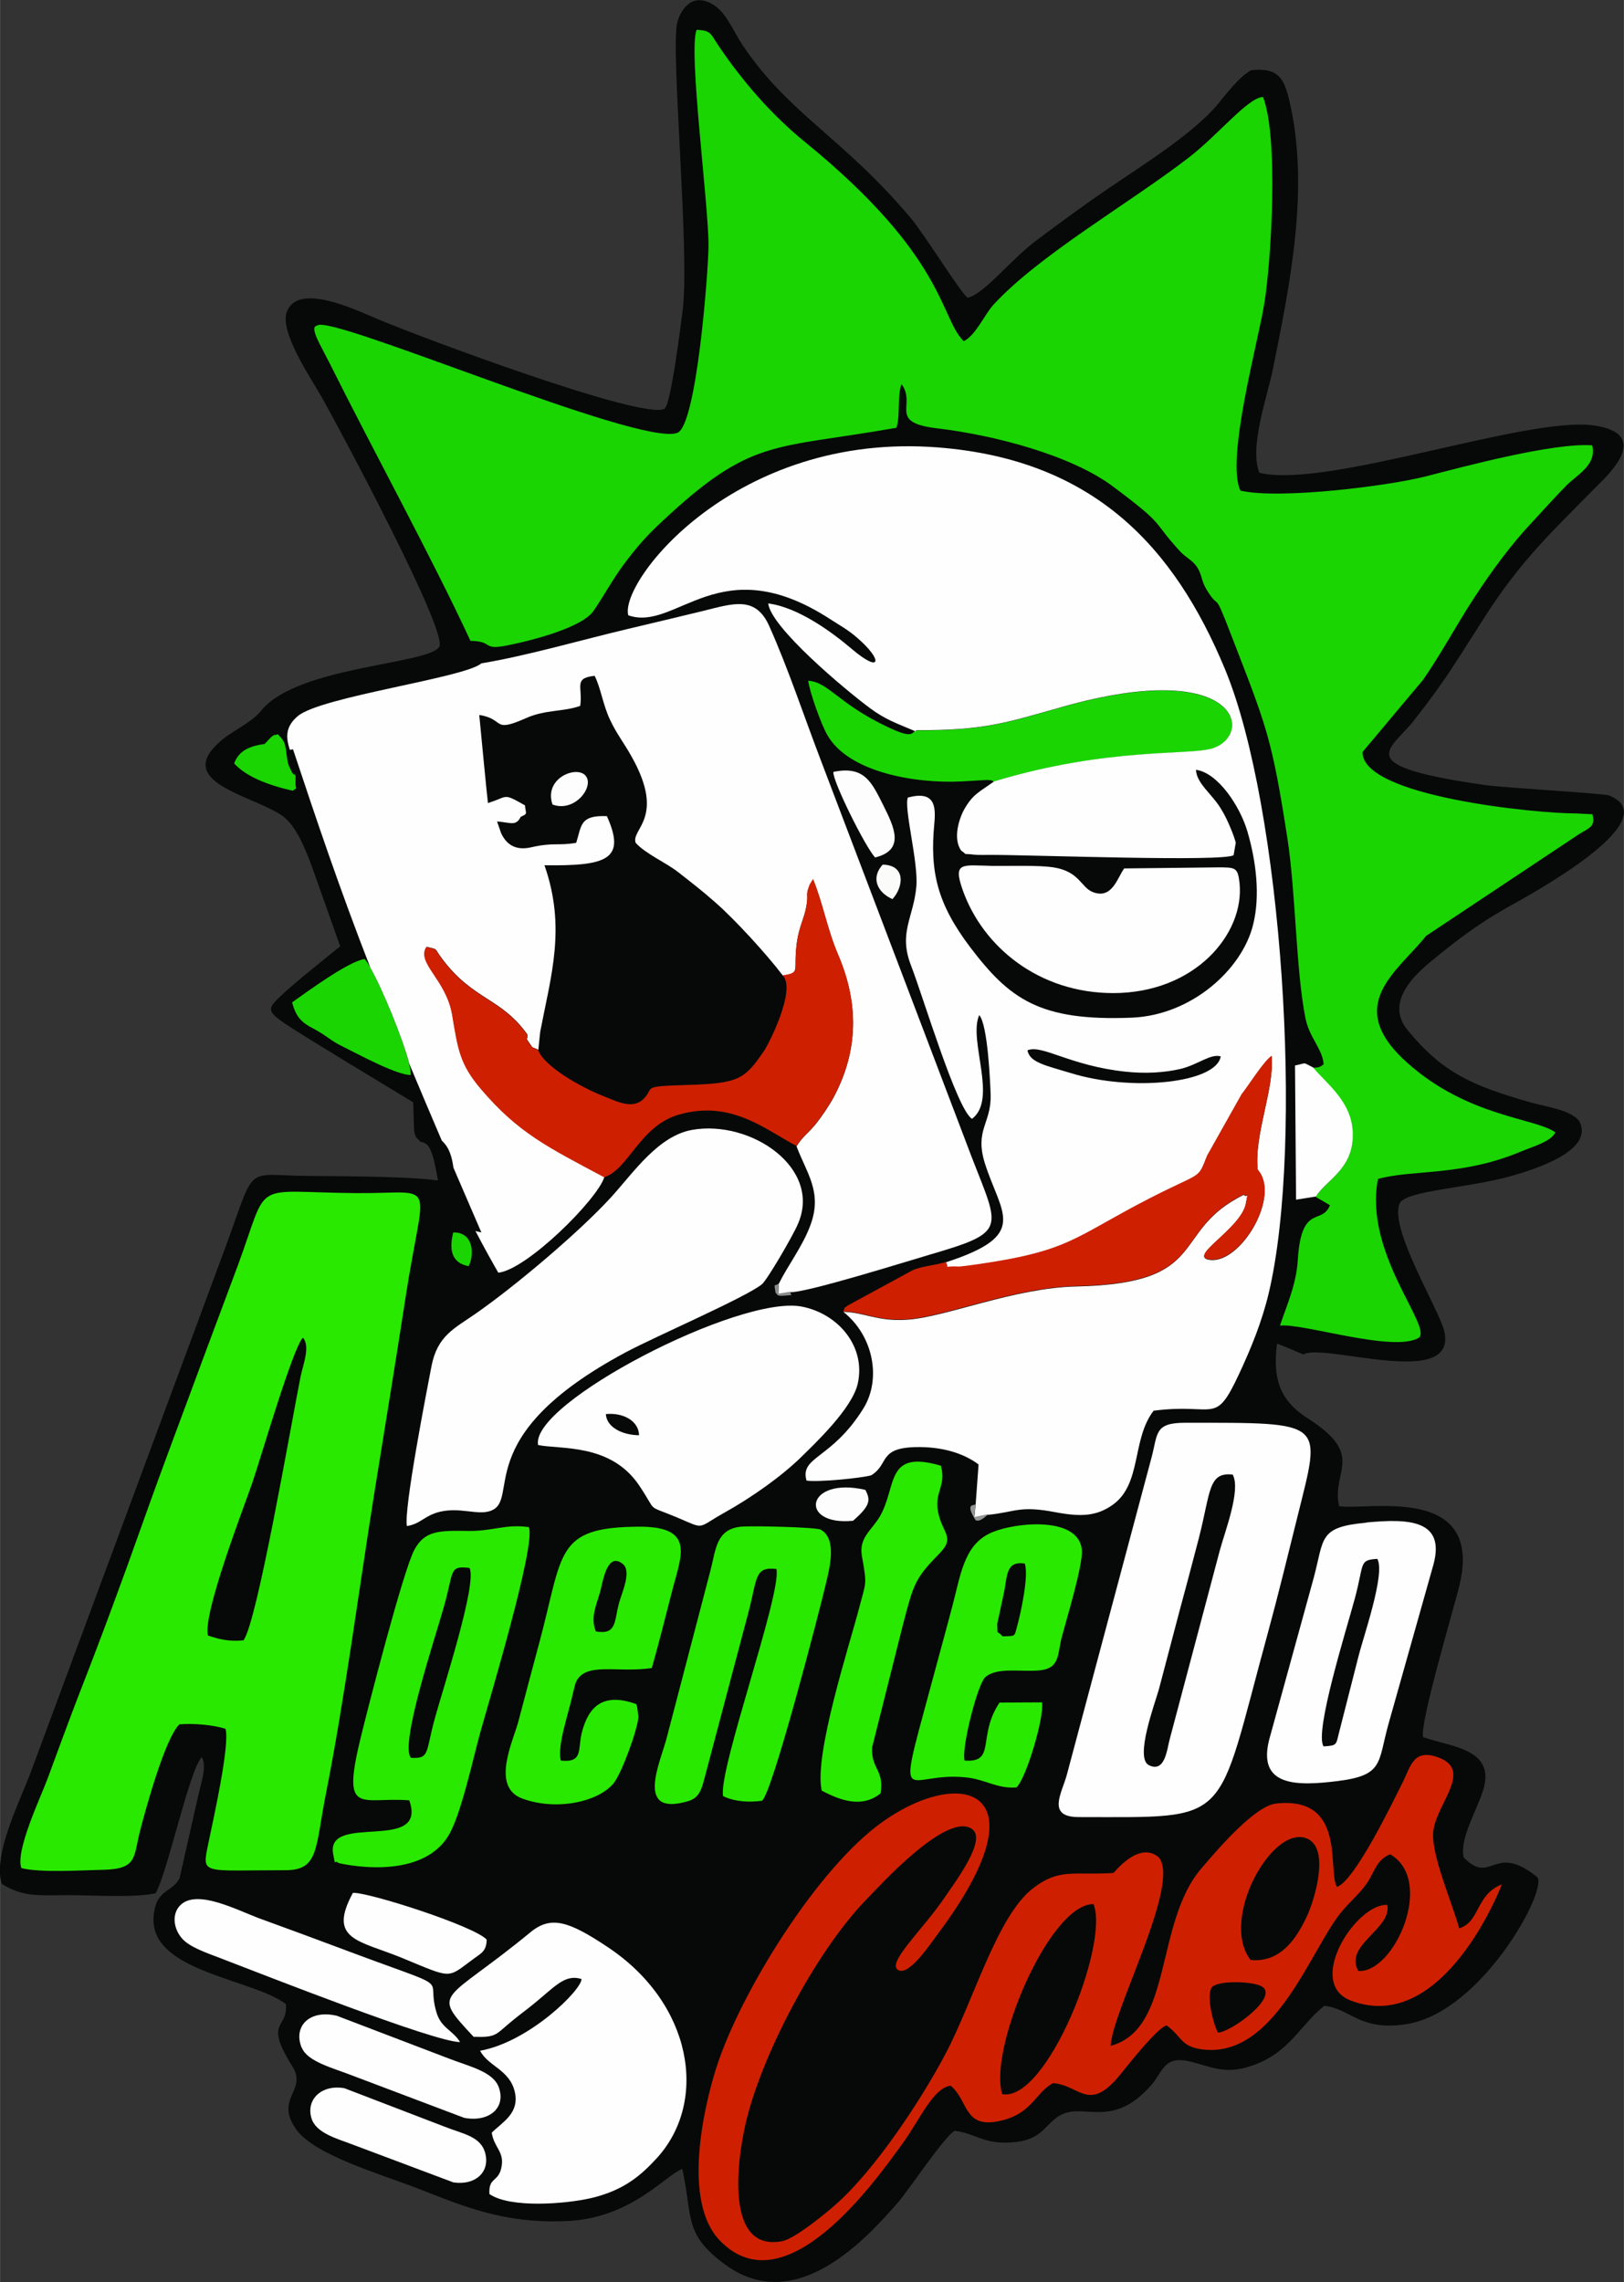 <?xml version="1.0" encoding="UTF-8"?>
<!DOCTYPE svg PUBLIC "-//W3C//DTD SVG 1.1//EN" "http://www.w3.org/Graphics/SVG/1.1/DTD/svg11.dtd">
<!-- Creator: CorelDRAW -->
<svg xmlns="http://www.w3.org/2000/svg" xml:space="preserve" width="42.21mm" height="59.316mm" version="1.1" style="shape-rendering:geometricPrecision; text-rendering:geometricPrecision; image-rendering:optimizeQuality; fill-rule:evenodd; clip-rule:evenodd"
viewBox="0 0 76.72 107.82"
 xmlns:xlink="http://www.w3.org/1999/xlink"
 xmlns:xodm="http://www.corel.com/coreldraw/odm/2003">
 <rect x="0" y="0" width="76.72" height="107.82" fill="#333333" stroke="none"/>
 <defs>
  <style type="text/css">
   <![CDATA[
    .fil0 {fill:#060908}
    .fil1 {fill:#1AD502}
    .fil3 {fill:#29E900}
    .fil8 {fill:#898C8B}
    .fil7 {fill:#939494}
    .fil4 {fill:#CE2001}
    .fil6 {fill:#FBFCFA}
    .fil5 {fill:#FDFDFD}
    .fil2 {fill:#FEFEFE}
   ]]>
  </style>
 </defs>
 <g id="Camada_x0020_1">
  <g id="_2086988219120">
   <path class="fil0" d="M20.68 55.77c-1.77,-0.23 -5.41,-0.19 -6.6,-0.22 -2.57,-0.07 -2.02,-0.43 -3.5,3.56l-9.1 24.54c-0.46,1.28 -1.85,3.95 -1.4,5.36 1.09,0.66 1.77,0.52 3.31,0.53 1.16,0.01 3.01,0.12 3.96,-0.09 0.58,-1.04 1.59,-5.83 2.18,-6.43 0.26,0.43 -0.05,1.27 -0.17,1.83l-0.88 3.89c-0.32,0.61 -0.93,0.54 -1.15,1.35 -0.81,3.04 4.46,3.31 6.17,4.59 0.13,1.2 -1.07,0.75 0.3,2.93 0.75,1.18 -0.85,1.5 0.18,2.98 0.85,1.22 3.95,2.11 5.71,2.79 2.29,0.89 4.09,1.67 7.02,1.56 3.07,-0.11 4.66,-2.12 5.52,-2.47 0.51,2.3 0.05,3.06 2.01,4.51 3.24,2.39 6.46,-0.93 8.18,-2.92 0.56,-0.65 2.16,-3.08 2.68,-3.39 0.98,0.12 1.37,0.65 2.71,0.55 1.32,-0.1 1.47,-0.69 2.09,-1.16 1.18,-0.9 2.54,0.69 4.5,-1.56 0.51,-0.58 0.58,-1.37 1.73,-1.12 1.08,0.24 1.69,0.66 2.97,0.23 1.82,-0.6 2.31,-1.93 3.46,-2.84 1.24,0.11 1.69,1.24 3.96,0.85 3.47,-0.61 6.55,-6.21 6.12,-6.92 -2.08,-1.7 -2.16,0.41 -3.49,-0.94 -0.23,-1.01 0.84,-2.54 1,-3.52 0.27,-1.64 -1.69,-1.73 -2.92,-2.17 -0.16,-0.67 1.43,-5.99 1.71,-7.13 1.2,-4.88 -4.37,-3.56 -5.68,-3.78 -0.37,-1.68 1.29,-2.38 -1.48,-4.15 -1.41,-0.9 -1.64,-1.98 -1.45,-3.53 0.42,0.16 0.84,0.34 1.26,0.52l0.03 -0.03c1.11,-0.48 7.19,1.66 6.62,-1.04 -0.21,-1.01 -2.68,-4.97 -2.1,-6.1 0.33,-0.58 3.28,-0.71 5.23,-1.26 1.19,-0.34 3.99,-1.22 3.23,-2.62 -0.45,-0.52 -1.4,-0.62 -2.27,-0.86 -2.78,-0.79 -4.18,-1.41 -5.83,-3.42 -1.2,-1.46 0.67,-2.9 1.39,-3.48 1,-0.82 2.03,-1.59 3.29,-2.3 0.96,-0.54 7.71,-4.16 4.83,-5.31 -0.22,-0.09 -4.87,-0.36 -5.78,-0.48 -6.51,-0.92 -4.55,-1.64 -3.44,-3.05 1.53,-1.94 2.02,-2.83 3.37,-4.93 1.7,-2.64 3.14,-3.98 5.15,-6.02 0.54,-0.55 2.86,-2.59 -0.02,-3 -3.15,-0.45 -12.58,3 -15.79,2.24 -0.5,-1.19 0.38,-3.64 0.63,-4.87 0.81,-4.03 1.76,-8.6 0.78,-12.73 -0.24,-1.01 -0.51,-1.57 -1.81,-1.42 -0.56,0.31 -1.17,1.12 -1.54,1.57 -1.16,1.4 -3.48,2.85 -5.06,3.92 -1.31,0.89 -2.38,1.68 -3.58,2.58 -1.16,0.87 -2.5,2.58 -3.22,2.67 -0.37,-0.31 -2.04,-3 -2.65,-3.73 -3.22,-3.83 -5.76,-4.92 -7.95,-8.17 -0.44,-0.65 -0.74,-1.47 -1.32,-1.88 -0.98,-0.68 -1.58,0.05 -1.78,0.76 -0.34,1.22 0.6,10.89 0.25,13.62 -0.08,0.61 -0.55,4.47 -0.86,4.65 -0.96,0.57 -11.6,-3.4 -13.61,-4.26 -1.07,-0.45 -3.71,-1.71 -4.23,-0.32 -0.37,0.97 1.22,3.26 1.69,4.11 0.95,1.7 5.94,11.04 5.51,11.72 -0.53,0.84 -6.69,0.91 -8.4,3 -0.51,0.63 -1.45,0.99 -2.03,1.54 -2.01,1.85 1.47,2.45 2.94,3.39 0.67,0.43 1.09,1.43 1.47,2.44l1.34 3.78c-1.19,0.96 -2.39,1.92 -2.94,2.47 -0.55,0.54 -0.47,0.67 0.7,1.42 1.17,0.75 3.43,2.11 5.69,3.48l0.04 1.31c0.07,0.46 0.17,0.36 0.29,0.55 0.26,0.06 0.43,0.1 0.63,0.8 0.07,0.27 0.14,0.63 0.21,1.05z"/>
   <path class="fil1" d="M22.23 30.28c1.09,0.01 0.53,0.45 1.7,0.22 1.22,-0.24 3.57,-0.85 4.11,-1.64 0.49,-0.71 0.89,-1.47 1.41,-2.17 0.6,-0.8 1.02,-1.3 1.77,-2 4.3,-4.04 5.25,-3.44 11.13,-4.48 0.19,-0.57 0.03,-1.52 0.24,-2.06 0.73,0.98 -0.69,1.81 1.7,2.09 2.7,0.32 6.31,1.27 8.27,2.73 2.61,1.95 1.78,1.55 3.2,3.09 0.25,0.27 0.6,0.43 0.79,0.73 0.25,0.38 0.19,0.65 0.46,1.08 0.65,1.06 0.28,-0.14 1.13,2.07 1.69,4.37 1.94,4.86 2.69,9.73 0.39,2.58 0.39,6.14 0.84,8.42 0.18,0.93 0.83,1.5 0.86,2.2 -0.19,0.13 -0.19,0.14 -0.51,0.16 0.65,0.79 1.89,1.64 1.88,3.2 -0.01,1.63 -1.27,2.12 -1.74,2.9l0.67 0.39c-0.38,0.97 -1.35,-0.11 -1.52,2.6 -0.07,1.16 -0.53,2.15 -0.84,3.09 1.07,-0.13 5.44,1.31 6.58,0.56 0.56,-0.59 -2.63,-4.02 -1.95,-7.49 1.62,-0.45 3.94,-0.12 6.72,-1.28 0.65,-0.27 1.46,-0.49 1.66,-0.92 -0.96,-0.69 -4.13,-0.72 -7.01,-3.3 -3.04,-2.72 -0.43,-4.3 0.9,-5.98l7.23 -4.81c0.44,-0.28 0.8,-0.34 0.63,-0.94l-0.8 -0.04c-1.77,0.01 -10.1,-0.79 -10.06,-2.9l2.86 -3.41c0.88,-1.27 1.59,-2.62 2.43,-3.9 0.83,-1.27 1.74,-2.51 2.78,-3.61 0.57,-0.61 0.97,-1.07 1.56,-1.67 0.52,-0.52 1.45,-0.98 1.22,-1.9 -1.85,-0.13 -6.04,1 -7.87,1.47 -1.72,0.44 -6.88,1.1 -8.75,0.67 -0.7,-1.47 0.84,-7.03 1.13,-8.84 0.33,-2.04 0.68,-7.83 -0.06,-9.76 -0.73,0.04 -2.11,1.79 -3.53,2.88 -2.76,2.13 -7.04,4.58 -9.2,6.93 -0.44,0.48 -0.83,1.44 -1.41,1.73 -1.13,-1.1 -0.81,-3.96 -7.5,-9.41 -1.62,-1.32 -2.95,-2.88 -4.06,-4.51 -0.41,-0.6 -0.35,-0.76 -1.06,-0.79 -0.41,0.97 0.58,8.31 0.56,10.23 -0.01,1.21 -0.56,8.46 -1.47,8.81 -1.75,0.68 -16.4,-5.63 -17.01,-5.07 -0.04,0.03 -0.36,-0.04 0.11,0.87 0.16,0.32 0.32,0.62 0.47,0.91 2.09,4.19 4.79,9.1 6.66,13.13zm24.73 6.65c5.42,-1.64 9.26,-1.21 10.34,-1.57 1.97,-0.66 1.21,-4.3 -7.09,-1.96 -2.72,0.77 -3.69,1.12 -6.95,1.11 -0.19,0.15 -0.21,0.37 -1.3,-0.15 -2.35,-1.1 -2.81,-2.13 -3.78,-2.2 0.07,0.55 0.62,2.08 0.9,2.56 0.99,1.76 4.14,2.31 6.34,2.2l1.21 -0.07c0.36,0.04 0.14,-0.01 0.34,0.09zm-24.82 22.89c0.29,-0.58 0.21,-1.62 -0.73,-1.59 -0.2,0.79 -0.09,1.45 0.73,1.59zm-8.58 -24.01c-0.09,-0.63 -0.06,-0.75 -0.44,-1.12 -0.25,0.09 -0.06,-0.05 -0.31,0.13l-0.31 0.33c-0.75,0.1 -1.23,0.34 -1.44,0.92 0.56,0.61 1.54,1.01 2.77,1.29 0.29,-0.23 0.1,0.04 0.13,-0.46l0 -0.26c-0.12,-0.12 -0.09,0.03 -0.27,-0.36 -0.11,-0.23 -0.09,-0.26 -0.13,-0.48zm0.24 11.56c0.17,0.62 0.39,0.91 0.97,1.21 0.72,0.38 0.79,0.56 1.43,0.87 0.69,0.34 2.52,1.34 3.2,1.34 0.09,-0.71 -1.71,-5.05 -2.18,-5.48 -0.76,0.11 -2.72,1.55 -3.41,2.04z"/>
   <path class="fil2" d="M48.55 49.62c0.68,-0.28 2,0.73 4.6,1.01 0.91,0.1 1.82,0.06 2.63,-0.13 0.82,-0.2 1.41,-0.73 1.89,-0.59 -0.2,1.26 -4.2,1.68 -7.08,0.79 -1.14,-0.35 -1.94,-0.49 -2.05,-1.07zm-5.29 -15.12c3.26,0.01 4.23,-0.34 6.95,-1.11 8.3,-2.34 9.06,1.3 7.09,1.96 -1.08,0.36 -4.92,-0.07 -10.34,1.57 -0.69,0.5 -0.98,0.59 -1.38,1.27 -0.27,0.46 -0.58,1.43 -0.17,2 0.37,0.25 -0.03,0.11 0.62,0.19 0.17,0.02 0.6,0.01 0.79,0.01 1.92,0 11.07,0.34 11.46,0.01l0.1 -0.58c-0.01,-0.09 -0.16,-0.5 -0.2,-0.59 -0.16,-0.39 -0.3,-0.7 -0.5,-1.02 -0.42,-0.7 -1.15,-1.19 -1.18,-1.84 1.04,0.14 2.08,1.72 2.43,2.91 0.42,1.43 0.61,3.05 0.27,4.41 -0.52,2.11 -2.9,4.27 -5.72,4.39 -4.38,0.18 -5.79,-0.89 -7.64,-3.32 -1.56,-2.06 -1.92,-3.57 -1.7,-5.86 0.08,-0.85 0,-1.55 -1.25,-1.22 -0.2,0.49 0.5,3.05 0.4,4.2 -0.13,1.48 -0.86,2.18 -0.25,3.74 0.57,1.47 2.16,6.8 2.88,7.24 1.23,-0.93 -0.19,-3.71 0.34,-4.9 0.41,0.45 0.52,3.23 0.54,3.75 0.04,1.38 -0.77,1.66 -0.27,3.26 0.76,2.4 2.14,3.38 -1.85,4.67 0.22,0.38 -0.22,0.17 0.62,0.22 0.09,0 0.69,-0.08 0.82,-0.1 4.47,-0.64 4.58,-1.27 8.22,-3.14 2.5,-1.28 2.22,-0.84 2.69,-2.01l1.63 -2.9c0.3,-0.36 1.06,-1.59 1.42,-1.81 0.12,1.62 -0.84,3.7 -0.66,5.38 1.09,1.21 -0.77,4.38 -2.22,4.25 -1.21,-0.11 1.44,-1.45 1.66,-2.67 0.13,-0.76 0.11,-0.18 -0.1,-0.41 -3.53,1.74 -1.49,4.19 -7.9,4.33 -2.94,0.06 -6.17,1.45 -8,1.57 -1.4,0.1 -2.02,-0.35 -3.02,-0.37 1.42,1.12 1.81,3.17 0.95,4.56 -1.5,2.42 -3.01,2.26 -2.69,3.41 0.5,0.09 2.65,-0.12 3.06,-0.25 0.85,-0.52 0.33,-1.29 2.09,-1.33 1.21,-0.03 2.25,0.27 2.98,0.82l-0.14 1.91 -0.06 0.6 0.64 -0.13c1.32,-0.13 1.47,-0.45 3.16,-0.13 1.22,0.23 1.97,0.21 2.76,-0.36 1.36,-1 0.87,-3.08 1.91,-4.43 2.94,-0.38 2.88,0.74 4.03,-1.72 0.57,-1.22 1.08,-2.46 1.41,-3.84 1.68,-7.11 0.63,-22.98 -2.07,-29.48 -2.39,-5.76 -6.19,-9.89 -13.54,-10.47 -9.59,-0.76 -15.08,6.34 -14.65,7.93 2.28,0.8 4.3,-3.21 9.52,0.17 0.56,0.36 0.85,0.51 1.28,0.88 1.24,1.06 1.17,1.74 -0.24,0.54 -0.93,-0.79 -2.53,-1.97 -3.95,-2.15 0.14,1.15 3.63,4.07 4.8,4.94 0.74,0.55 1.26,0.72 2.18,1.11z"/>
   <path class="fil2" d="M17.5 45.73c0.56,0.98 1.54,3.37 1.83,4.52 0.5,1.19 1.01,2.41 1.54,3.64 0.37,0.34 0.48,0.79 0.55,1.28 0.44,1.02 0.88,2.04 1.32,3.06l-0.28 -0.07c0.43,0.83 0.89,1.64 1.08,1.97 1.34,-0.14 4.68,-3.45 5.01,-4.52 -2.69,-1.43 -4.05,-2.09 -5.81,-4.15 -1.01,-1.18 -1.1,-1.88 -1.37,-3.5 -0.28,-1.7 -1.71,-2.46 -1.22,-3.23 0.59,0.15 0.32,0.02 0.73,0.56 1.47,1.97 2.78,1.83 4.03,3.58 0.05,0.33 -0.14,0.06 0.1,0.41 0.2,0.3 0.1,0.15 0.42,0.32l0.09 -0.86c0.51,-2.65 1.23,-4.92 0.2,-7.86 2.95,0.04 3.87,-0.27 2.95,-2.32 -1.28,-0.05 -1.19,0.43 -1.45,1.26 -0.87,0.15 -1.06,-0.03 -2.12,0.21 -0.81,0.19 -1.21,-0.2 -1.43,-0.67l-0.19 -0.55c0.65,0.05 0.89,0.24 1.12,-0.22 0.36,-0.16 0.23,-0.13 0.2,-0.54 -1.08,-0.61 -0.77,-0.41 -1.75,-0.11 -0.02,-0.08 -0.41,-4.14 -0.41,-4.16 1.24,0.19 0.57,0.88 2.23,0.14 0.91,-0.4 1.78,-0.29 2.54,-0.57 0.13,-0.9 -0.34,-1.31 0.68,-1.42 0.29,0.56 0.4,1.41 0.74,2.1 0.31,0.66 0.65,1.07 1.02,1.74 1.61,2.88 -0.06,3.4 0.18,4.05 0.45,0.51 1.44,0.94 2,1.38 0.61,0.48 1.15,0.89 1.78,1.45 0.91,0.8 2.39,2.41 3.18,3.45 0.72,-0.11 0.57,-0.2 0.6,-0.96 0.06,-1.32 0.4,-1.61 0.52,-2.42 0.08,-0.53 -0.07,-0.38 0.15,-0.93l0.15 -0.24c0.45,1.07 0.68,2.39 1.17,3.53 1,2.32 0.98,4.55 -0.19,6.75 -0.2,0.38 -0.56,0.91 -0.83,1.25 -0.4,0.49 -0.64,0.61 -0.93,1.08 0.48,1.28 1.23,2.16 0.66,3.71 -0.36,1 -1.09,1.94 -1.5,2.79l-0.02 0.49 0.62 -0.1c0.89,-0.03 5.34,-1.42 6.56,-1.78 3.65,-1.07 3.28,-1.18 1.96,-4.59l-7.16 -18.83c-0.79,-2.07 -1.52,-4.28 -2.41,-6.27 -0.65,-1.46 -1.72,-1.06 -3.15,-0.71 -1.2,0.29 -2.28,0.55 -3.51,0.84 -2.2,0.52 -4.81,1.28 -6.94,1.63 -0.79,0.69 -7.57,1.57 -8.67,2.49 -0.63,0.53 -0.55,1.05 -0.38,1.6l0.15 -0.03c1.09,3.28 2.19,6.56 3.67,10.36z"/>
   <path class="fil3" d="M9.82 77.26c-0.24,-1.04 1.69,-6.02 2.1,-7.21 0.37,-1.07 1.93,-6.43 2.39,-6.85 0.36,0.41 -0,1.29 -0.11,1.83 -0.48,2.41 -2.06,11.64 -2.7,12.47 -0.73,0.07 -1.2,-0.07 -1.68,-0.23zm29 7.34c0.96,0.51 1.94,0.81 2.78,0.13 0.18,-1.13 -0.45,-1.13 -0.4,-2.17l1.46 -5.81c0.5,-1.9 0.55,-2.16 1.71,-3.34 0.74,-0.75 0.21,-0.93 -0.02,-1.83 -0.28,-1.08 0.38,-1.31 0.1,-2.33 -2.64,-0.78 -2.06,0.96 -2.88,2.39 -0.39,0.67 -1.01,1 -0.85,1.89 0.25,1.4 0.19,1.19 -0.13,2.43 -0.47,1.81 -2.15,6.95 -1.77,8.64zm8.55 -7.29c-0.33,-0.35 -0.22,0.03 -0.26,-0.58l0.31 -1.44c0.18,-0.81 0.07,-1.55 0.99,-1.42 0.2,0.53 -0.17,2.28 -0.35,2.93 -0.15,0.54 -0.05,0.49 -0.69,0.51zm0.65 7.14c0.46,-0.43 1.31,-3.28 1.21,-4.02l-2.01 0.01c-1.07,1.6 -0.14,2.85 -1.65,2.74 -0.16,-0.59 0.61,-3.58 0.96,-3.92 0.52,-0.51 1.69,-0.26 2.57,-0.34 0.99,-0.09 0.85,-0.77 1.06,-1.57 0.21,-0.8 1,-3.38 0.95,-4.1 -0.12,-1.7 -3.4,-1.31 -4.42,-0.77 -1.15,0.6 -1.31,1.93 -1.69,3.37 -0.35,1.33 -0.71,2.63 -1.07,3.97 -1.61,5.95 -1.15,3.88 1.66,4.15 0.96,0.09 1.51,0.55 2.42,0.48zm-19.87 -7.37c-0.28,-0.67 0.04,-1.27 0.21,-1.91 0.12,-0.44 0.32,-1.88 1.06,-1.28 0.44,0.35 -0.06,1.39 -0.18,1.86 -0.23,0.84 -0.09,1.5 -1.09,1.33zm1.9 3.43c-1.53,-0.55 -2.25,0.08 -2.57,1.37 -0.19,0.8 0.07,1.41 -0.99,1.3 -0.17,-0.73 0.36,-2.19 0.58,-3.19 0.03,-0.12 0.1,-0.44 0.14,-0.52 0.45,-0.97 1.93,-0.42 3.58,-0.66 0.35,-1.21 0.66,-2.49 1,-3.79 0.42,-1.58 1.02,-2.91 -1.63,-2.89 -3.94,0.03 -3.54,1.21 -4.67,5.43 -0.35,1.31 -0.66,2.47 -1.01,3.8 -0.24,0.9 -1.3,3.05 0.18,3.61 1.61,0.6 3.6,0.17 4.33,-0.72 0.38,-0.47 1.14,-2.55 1.17,-3.14l-0.06 -0.47c-0.01,-0.03 -0.02,-0.08 -0.04,-0.12zm6.63 -6.37c0.25,1.17 -2.76,9.5 -2.52,10.72 0.56,0.27 1.24,0.3 1.83,0.22 0.46,-0.22 2.76,-9.1 3.01,-10.19 0.19,-0.78 0.56,-2.19 -0.23,-2.62 -0.22,-0.12 -3.29,-0.19 -3.77,-0.14 -1.17,0.12 -1.18,1.08 -1.43,2.04l-2.07 7.92c-0.28,1.12 -1.57,3.79 1.03,3 0.52,-0.16 0.62,-0.59 0.75,-1.07l2.09 -7.89c0.41,-1.57 0.27,-2.13 1.32,-2zm-17.27 8.91c-0.54,-0.64 1.16,-5.7 1.56,-7.14 0.48,-1.68 0.22,-1.95 1.21,-1.83 0.37,0.73 -1.24,5.65 -1.64,7.11 -0.45,1.64 -0.23,1.91 -1.14,1.86zm-0.07 2.03c0.86,2.49 -3.99,0.53 -3.6,2.53 0.14,0.69 -0,0.2 0.25,0.41 0,0 3.86,0.96 5.21,-1.32 0.57,-0.95 1.14,-3.58 1.48,-4.82 0.39,-1.41 2.66,-8.92 2.3,-9.73 -1.14,-0.16 -1.69,0.21 -2.94,0.18 -1.33,-0.02 -1.98,0 -2.46,0.88 -0.53,0.97 -2.2,7.48 -2.55,8.92 -0.91,3.74 0.03,2.75 2.31,2.93zm-18.33 3.18c0.88,0.23 2.89,0.1 3.87,0.08 1.65,-0.04 1.41,-0.62 1.75,-1.9 0.3,-1.15 1.18,-4.32 1.84,-4.97 0.62,-0.06 1.6,0.02 2.18,0.21 0.22,0.73 -0.57,4.26 -0.82,5.46 -0.3,1.46 -0.3,1.22 3.65,1.22 1.6,0 1.4,-1.03 1.93,-3.69 0.85,-4.27 1.56,-9.66 2.26,-14.05 0.49,-3.06 1,-6.14 1.48,-9.27 0.89,-5.82 1.61,-4.95 -2.32,-4.98 -5.06,-0.04 -4.07,-0.72 -5.59,3.4 -0.51,1.38 -0.99,2.65 -1.5,4.02 -1,2.72 -2.03,5.42 -3,8.16 -0.96,2.71 -1.95,5.39 -2.99,8.05 -0.54,1.4 -0.99,2.64 -1.5,4.02 -0.31,0.85 -1.55,3.44 -1.24,4.25z"/>
   <path class="fil4" d="M57.54 96.03c-0.19,-0.32 -0.57,-1.71 -0.3,-2.12 0.23,-0.35 1.86,-0.31 2.33,-0.08 0.96,0.46 -1.45,2.21 -2.03,2.2zm-10.19 2.91c-0.67,-2.08 2.2,-8.98 4.31,-8.98 0.76,1.9 -2.22,9.37 -4.31,8.98zm11.73 -6.34c-1.48,-1.92 1.04,-6.45 2.68,-5.73 1.13,0.5 0.27,3.07 -0.02,3.67 -0.43,0.91 -1.17,2.21 -2.66,2.06zm9.86 -1.48c-0.33,-1.23 -1.38,-3.58 -1.22,-4.65 0.19,-1.33 1.95,-2.91 0.11,-3.48 -1.07,-0.33 -1.2,0.5 -1.54,1.17 -0.45,0.9 -2.28,4.71 -3.13,4.99 -0.46,-0.76 0.48,-4.3 -2.87,-3.94 -1.05,0.11 -2.9,2.33 -3.53,3.06 -2.22,2.58 -1.33,7.59 -4.29,8.39 0.09,-1.7 3.33,-7.68 2.27,-8.91 -0.94,-0.8 -2.1,0.73 -2.14,0.74 -1.87,0.12 -2.54,-0.24 -3.78,0.71 -1.71,1.29 -2.81,5.3 -4.16,7.85 -1.15,2.18 -3.35,5.51 -5.21,7.13 -0.37,0.33 -1.88,1.59 -2.51,1.71 -2.89,0.54 -2.02,-4.43 -1.64,-5.87 0.83,-3.23 3.37,-8.01 5.74,-10.39 0.41,-0.41 3.73,-4.11 4.9,-3.2 0.67,0.52 -0.8,2.46 -1.3,3.2 -1.06,1.57 -2.83,3.17 -2.18,3.46 0.51,0.23 1.46,-1.2 1.89,-1.78 5.02,-6.73 1.16,-7.93 -2.65,-5.24 -3.07,2.17 -6.72,8.06 -7.86,11.62 -0.62,1.96 -1.6,6.33 0.16,8.16 3.09,3.22 7.33,-2.76 8.69,-4.65 0.78,-1.09 1.4,-2.55 2.22,-2.66 0.89,0.73 0.58,2.18 2.58,1.6 1.28,-0.37 1.49,-1.32 2.26,-1.72 1.28,0.09 1.69,1.46 3.22,-0.46 0.36,-0.45 1.7,-2.14 2.14,-2.27 0.71,0.5 0.66,1.02 1.72,1.14 3.37,0.4 5.03,-4.57 6.48,-6.42 0.41,-0.52 0.87,-0.87 1.25,-1.41 0.37,-0.53 0.47,-1.15 1.12,-1.39 2.14,1.25 0.17,5.64 -1.51,5.51 -0.69,-1.23 1.59,-1.98 1.37,-3.12 -1.48,-0.08 -3.89,3.7 -1.72,4.52 4.38,1.67 7.13,-5.45 7.13,-5.49 -1.25,0.5 -1.02,1.77 -2,2.07z"/>
   <path class="fil2" d="M19.22 72.1c0.66,-0.1 0.82,-0.5 1.58,-0.68 0.93,-0.21 1.72,0.16 2.32,-0.02 1.58,-0.47 -1.11,-3.48 6.46,-7.52 1.41,-0.75 5.64,-2.58 6.41,-3.2 0.25,-0.2 1.46,-2.28 1.7,-2.84 1.17,-2.65 -2.22,-4.94 -4.98,-4.46 -1.61,0.28 -2.76,1.99 -3.82,3.16 -1.48,1.63 -4.52,4.2 -6.4,5.51 -1.03,0.72 -1.83,1.05 -2.11,2.51 -0.23,1.2 -1.31,6.73 -1.16,7.54z"/>
   <path class="fil2" d="M22.39 96.23c1,0.04 1.03,-0.1 1.6,-0.58 0.33,-0.28 0.64,-0.52 1.03,-0.82 1.19,-0.94 1.62,-1.58 2.45,-1.33 0.02,0.5 -2.46,2.97 -4.79,3.39 0.38,0.74 1.4,0.89 1.64,1.95 0.23,1.01 -0.6,1.43 -1.09,1.92 0.1,0.69 0.58,0.88 0.47,1.57 -0.13,0.81 -0.63,0.49 -0.58,1.33 0.99,0.68 3.6,0.47 4.81,0.19 1.57,-0.37 2.38,-1.1 3.12,-1.91 2.42,-2.68 1.66,-7.28 -2.33,-9.94 -1.84,-1.23 -2.69,-1.51 -3.66,-0.71 -4.13,3.4 -4.74,2.73 -2.68,4.95zm40.14 -13.72c-0.45,-0.66 1.09,-5.55 1.48,-7 0.45,-1.68 0.18,-1.8 1.06,-1.86 0.39,0.71 -0.67,3.69 -0.91,4.68l-0.89 3.49c-0.16,0.62 -0.08,0.65 -0.74,0.69zm2.02 -10.57c-2.28,0.21 -1.98,0.73 -2.49,2.62l-2.1 7.63c-0.57,2.24 1.34,2.19 3.22,1.96 2.18,-0.27 1.91,-0.85 2.4,-2.64l2.14 -7.59c0.58,-2.14 -1.21,-2.17 -3.16,-1.99zm-6.31 -2.26c0.39,0.72 -0.38,2.7 -0.61,3.56l-2.37 8.93c-0.13,0.48 -0.22,1.6 -0.98,1.23 -0.69,-0.33 0.29,-2.94 0.47,-3.59 0.32,-1.21 0.62,-2.36 0.94,-3.57 0.33,-1.23 0.63,-2.34 0.95,-3.58 0.56,-2.18 0.43,-3.13 1.61,-2.99zm-7.28 16.17c7.35,0 6.43,0.45 8.94,-8.71 0.49,-1.8 0.94,-3.65 1.4,-5.5 1.12,-4.53 1.4,-4.42 -5.31,-4.42 -1.45,0 -1.29,0.5 -1.58,1.61l-4.01 15.02c-0.23,0.86 -0.98,2 0.56,2zm-27.97 5.79c-0.55,-0.63 -5.59,-2.25 -6.32,-2.21 -1.21,2.23 0.29,2.24 2.31,3.07 2.43,1 2.11,0.99 3.4,0.04 0.35,-0.26 0.6,-0.35 0.61,-0.9zm-8.28 8.43c0.21,0.72 1.22,0.97 1.97,1.26l4.74 1.78c1.02,0.15 1.72,-0.47 1.51,-1.35 -0.2,-0.83 -1.04,-0.93 -1.92,-1.28l-4.74 -1.82c-1.08,-0.19 -1.82,0.53 -1.56,1.41zm-0.45 -3.32c0.26,0.66 1.52,0.97 2.38,1.31l5.29 2c1.17,0.22 1.99,-0.47 1.63,-1.45 -0.27,-0.74 -1.4,-0.98 -2.35,-1.35l-5.29 -2.02c-1.27,-0.31 -2.09,0.47 -1.67,1.51zm7.48 -0.26c-0.35,-0.58 -0.9,-0.66 -1.12,-1.41 -0.57,-1.88 1.14,-0.89 -4.59,-3.05 -1.28,-0.48 -2.45,-0.91 -3.74,-1.38 -1.07,-0.39 -2.99,-1.43 -3.78,-0.63 -0.4,0.4 -0.33,1.11 0.11,1.59 0.35,0.38 1.09,0.64 1.75,0.89 2.09,0.8 10.17,3.99 11.37,3.98z"/>
   <path class="fil2" d="M28.62 66.81c0.79,-0.08 1.55,0.3 1.57,1 -0.79,-0.01 -1.53,-0.37 -1.57,-1zm-3.21 1.46c1.06,0.22 3.42,-0.09 4.77,1.89 0.93,1.38 0.27,0.89 1.82,1.54 1.34,0.57 0.89,0.51 2.2,-0.22 1.36,-0.76 2.74,-1.75 3.65,-2.64 0.66,-0.65 2.4,-2.29 2.67,-3.46 0.4,-1.77 -0.93,-3.32 -2.65,-3.65 -2.94,-0.56 -12.84,4.57 -12.45,6.54z"/>
   <path class="fil4" d="M36.98 46.09c0.64,0.67 -0.65,3.21 -0.88,3.55 -0.92,1.36 -1.21,1.55 -3.63,1.62 -2.24,0.07 -1.52,0.1 -2.06,0.65 -0.52,0.53 -1.26,0.13 -1.9,-0.12 -1.11,-0.44 -2.8,-1.41 -3.09,-2.18 -0.32,-0.17 -0.22,-0.03 -0.42,-0.32 -0.24,-0.35 -0.05,-0.08 -0.1,-0.41 -1.25,-1.75 -2.56,-1.61 -4.03,-3.58 -0.41,-0.54 -0.13,-0.41 -0.73,-0.56 -0.49,0.77 0.94,1.53 1.22,3.23 0.27,1.62 0.36,2.32 1.37,3.5 1.76,2.06 3.13,2.72 5.81,4.15 1.16,-0.36 1.68,-2.45 3.57,-2.97 2.47,-0.69 4.08,0.75 5.52,1.49 0.29,-0.46 0.53,-0.58 0.93,-1.08 0.27,-0.33 0.63,-0.87 0.83,-1.25 1.17,-2.2 1.19,-4.43 0.19,-6.75 -0.49,-1.14 -0.73,-2.46 -1.17,-3.53l-0.15 0.24c-0.22,0.55 -0.07,0.4 -0.15,0.93 -0.11,0.81 -0.45,1.1 -0.52,2.42 -0.04,0.76 0.12,0.85 -0.6,0.96zm7.69 13.54c-0.55,0.16 -1.04,0.18 -1.53,0.37l-3.11 1.69c-0.32,0.31 0.02,-0.22 -0.19,0.27 1,0.02 1.62,0.47 3.02,0.37 1.83,-0.13 5.06,-1.51 8,-1.57 6.41,-0.14 4.37,-2.58 7.9,-4.33 0.21,0.24 0.23,-0.34 0.1,0.41 -0.21,1.22 -2.87,2.57 -1.66,2.67 1.45,0.13 3.31,-3.04 2.22,-4.25 -0.19,-1.67 0.78,-3.76 0.66,-5.38 -0.36,0.22 -1.12,1.44 -1.42,1.81l-1.63 2.9c-0.47,1.17 -0.19,0.73 -2.69,2.01 -3.64,1.87 -3.75,2.5 -8.22,3.14 -0.13,0.02 -0.73,0.1 -0.82,0.1 -0.84,-0.05 -0.41,0.17 -0.62,-0.22z"/>
   <path class="fil2" d="M52.58 46.92c3.89,0 6.22,-2.81 5.98,-5.19 -0.08,-0.76 -0.2,-0.75 -1.04,-0.75l-4.41 0.05c-0.32,0.43 -0.57,1.49 -1.5,1.11 -0.54,-0.22 -0.62,-0.97 -1.84,-1.16 -0.72,-0.11 -2.07,-0.06 -2.89,-0.07 -1.44,-0.03 -1.88,-0.21 -1.39,1.17 0.95,2.65 3.58,4.84 7.11,4.84z"/>
   <path class="fil2" d="M62.17 56.53c0.47,-0.77 1.74,-1.27 1.74,-2.9 0.01,-1.56 -1.23,-2.41 -1.88,-3.2 -0.53,-0.26 -0.25,-0.21 -0.85,-0.09l0.05 6.34 0.94 -0.15z"/>
   <path class="fil5" d="M41.35 40.51c1.42,-0.35 0.89,-1.44 0.38,-2.46 -0.54,-1.07 -0.88,-1.89 -2.36,-1.58 -0.06,0.39 1.52,3.58 1.98,4.05z"/>
   <path class="fil5" d="M40.3 71.85c0.81,-0.71 0.84,-0.97 0.58,-1.46 -2.83,-0.65 -3.17,1.72 -0.58,1.46z"/>
   <path class="fil5" d="M26.1 38.01c1.04,0.39 1.97,-0.82 1.58,-1.34 -0.4,-0.54 -2.01,0.08 -1.58,1.34z"/>
   <path class="fil6" d="M42.16 42.48c0.49,-0.52 0.69,-1.6 -0.46,-1.63 -0.56,0.61 -0.28,1.3 0.46,1.63z"/>
   <path class="fil7" d="M46.67 71.54l-0.64 0.13 0.06 -0.6c-0.07,0.08 -0.52,-0.08 -0.01,0.74 0,-0 0.15,0.18 0.59,-0.26z"/>
   <path class="fil8" d="M37.39 61.02l-0.62 0.1 0.02 -0.49c-0.2,0.2 -0.24,-0.1 -0.15,0.46 0.11,0.05 0.01,0.15 0.35,0.13 0.71,-0.05 0.22,-0.03 0.39,-0.2z"/>
  </g>
 </g>
</svg>
